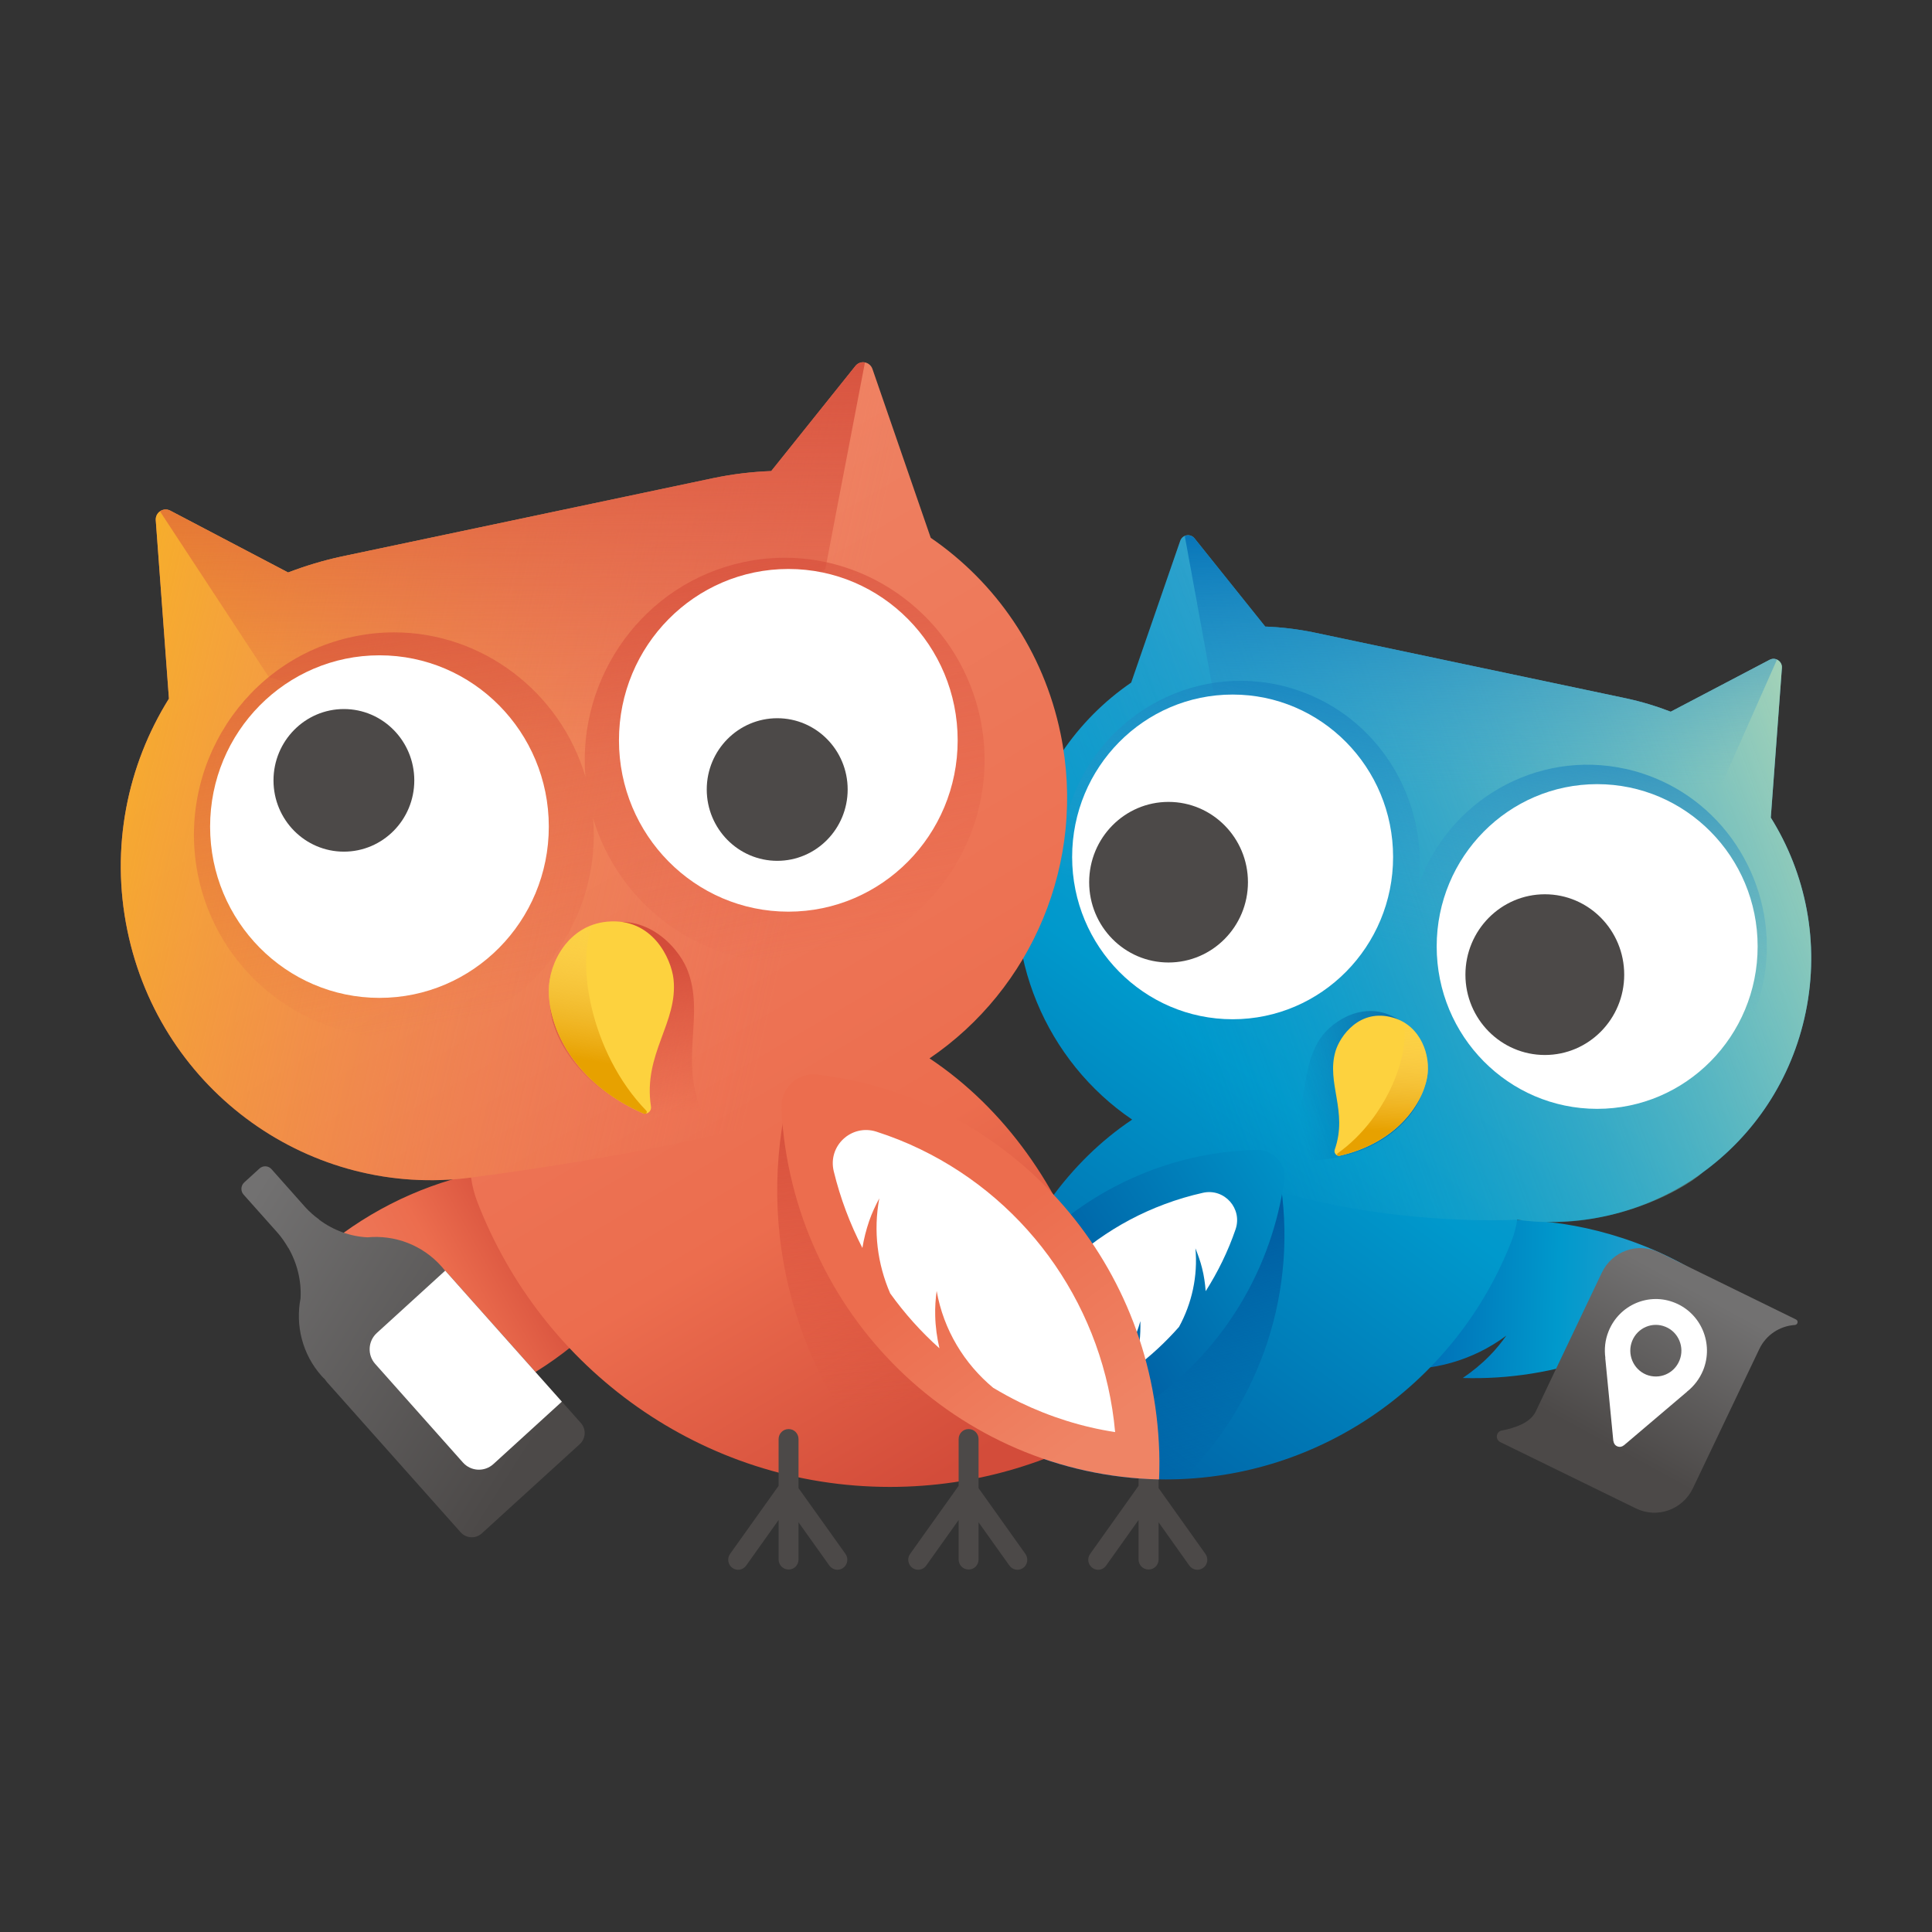 <svg width="16" height="16" viewBox="0 0 16 16" fill="none" xmlns="http://www.w3.org/2000/svg">
<rect x="0" y="0" width="16" height="16" fill="#333333" stroke="none"/>
<path d="M9.983 12.869L9.595 12.324V11.918C9.595 11.872 9.558 11.835 9.513 11.835H9.511C9.466 11.835 9.429 11.872 9.429 11.918V12.305L9.028 12.869C9.001 12.907 9.01 12.96 9.049 12.986C9.085 13.011 9.135 13.002 9.16 12.966L9.429 12.588V12.915C9.429 12.961 9.466 12.998 9.511 12.998H9.513C9.558 12.998 9.595 12.961 9.595 12.915V12.607L9.85 12.966C9.876 13.002 9.925 13.011 9.962 12.986C10.001 12.96 10.01 12.907 9.983 12.869Z" fill="#4C4948"/>
<path d="M13.429 10.251C12.402 9.916 11.283 10.154 10.479 10.871C10.722 11.041 10.987 11.173 11.271 11.266H11.272C11.357 11.294 11.444 11.316 11.531 11.336C11.86 11.359 12.196 11.269 12.475 11.061C12.432 11.12 12.387 11.177 12.335 11.229C12.266 11.299 12.192 11.359 12.114 11.412C12.879 11.435 13.634 11.169 14.221 10.645C13.978 10.475 13.713 10.343 13.429 10.251Z" fill="url(#paint0_linear)"/>
<path d="M14.864 10.973C14.889 10.971 14.896 10.938 14.873 10.927L13.738 10.371C13.562 10.286 13.351 10.361 13.266 10.539L12.718 11.69C12.674 11.783 12.546 11.826 12.437 11.847C12.389 11.856 12.381 11.921 12.425 11.943L13.548 12.492C13.724 12.578 13.935 12.503 14.02 12.325L14.569 11.174C14.626 11.053 14.741 10.981 14.864 10.973Z" fill="url(#paint1_linear)"/>
<path d="M14.105 11.347C14.193 11.128 14.089 10.879 13.873 10.79C13.656 10.7 13.41 10.806 13.322 11.024C13.292 11.097 13.285 11.173 13.295 11.246L13.294 11.246L13.361 11.935L13.362 11.935C13.364 11.954 13.376 11.971 13.394 11.978C13.413 11.986 13.433 11.982 13.447 11.97L13.448 11.97L13.972 11.525L13.971 11.525C14.028 11.48 14.075 11.42 14.105 11.347ZM13.633 11.384C13.525 11.339 13.473 11.214 13.517 11.105C13.561 10.996 13.684 10.943 13.793 10.988C13.901 11.032 13.953 11.157 13.909 11.266C13.865 11.376 13.742 11.428 13.633 11.384Z" fill="white"/>
<path d="M8.268 10.793C8.465 10.176 8.852 9.622 9.376 9.272C8.669 8.792 8.281 7.91 8.466 7.014C8.585 6.436 8.92 5.96 9.368 5.653L9.774 4.479C9.792 4.427 9.858 4.416 9.892 4.458L10.478 5.189C10.611 5.194 10.746 5.21 10.882 5.238L13.465 5.783C13.594 5.81 13.717 5.848 13.836 5.894L14.656 5.464C14.704 5.439 14.761 5.477 14.757 5.531L14.665 6.771C14.954 7.233 15.073 7.805 14.954 8.383C14.722 9.508 13.673 10.248 12.565 10.101C12.556 10.158 12.542 10.216 12.52 10.272C12.072 11.431 10.956 12.252 9.652 12.252C8.848 12.252 8.117 11.939 7.568 11.456C7.87 11.336 8.196 11.02 8.268 10.793Z" fill="url(#paint2_linear)"/>
<path d="M14.954 8.383C15.073 7.805 14.954 7.234 14.665 6.771L14.757 5.531C14.761 5.477 14.704 5.439 14.656 5.464L13.836 5.894C13.717 5.848 13.594 5.811 13.465 5.783L10.882 5.238C10.746 5.21 10.611 5.194 10.478 5.189L9.892 4.458C9.858 4.416 9.792 4.428 9.774 4.479L9.368 5.654C8.92 5.96 8.585 6.436 8.466 7.014C8.281 7.91 8.668 8.792 9.376 9.273C10.585 10.219 12.565 10.101 12.565 10.101C13.28 10.207 13.915 9.876 14.107 9.705C14.528 9.397 14.84 8.937 14.954 8.383Z" fill="url(#paint3_linear)"/>
<path d="M14.716 5.463C14.698 5.454 14.676 5.453 14.656 5.464L13.836 5.894C13.717 5.848 13.594 5.81 13.465 5.783L10.882 5.238C10.746 5.209 10.611 5.194 10.478 5.189L9.892 4.458C9.871 4.432 9.838 4.429 9.812 4.44L10.074 5.873L11.596 7.839L14.058 6.947L14.716 5.463Z" fill="url(#paint4_linear)"/>
<path d="M14.598 8.158C14.748 7.466 14.393 6.754 13.755 6.465C13.662 6.423 13.565 6.39 13.464 6.368C12.725 6.204 11.992 6.631 11.746 7.336C11.83 6.685 11.481 6.041 10.882 5.77C10.789 5.728 10.691 5.695 10.591 5.673C9.79 5.496 8.997 6.01 8.821 6.82C8.672 7.512 9.026 8.224 9.664 8.514C9.757 8.556 9.855 8.588 9.955 8.611C10.694 8.774 11.427 8.347 11.673 7.643C11.59 8.293 11.939 8.937 12.537 9.208C12.63 9.251 12.728 9.283 12.829 9.305C13.629 9.483 14.423 8.968 14.598 8.158Z" fill="url(#paint5_linear)"/>
<path d="M10.595 9.738C10.595 9.738 10.595 9.737 10.595 9.736C10.57 9.594 10.424 9.507 10.29 9.555C9.246 9.93 8.523 10.896 8.435 12C8.808 12.159 9.219 12.252 9.652 12.252C9.702 12.252 9.751 12.248 9.801 12.246C10.433 11.614 10.76 10.691 10.595 9.738Z" fill="url(#paint6_linear)"/>
<path d="M10.412 9.523C10.548 9.52 10.656 9.644 10.636 9.781C10.636 9.781 10.636 9.782 10.635 9.783C10.427 11.202 9.173 12.201 7.782 12.1C7.786 12.016 7.794 11.931 7.807 11.846C8.002 10.512 9.123 9.549 10.412 9.523Z" fill="url(#paint7_linear)"/>
<path d="M9.646 9.972C9.75 9.933 9.856 9.902 9.963 9.878C10.14 9.839 10.292 10.009 10.232 10.182C10.17 10.363 10.086 10.534 9.985 10.693C9.98 10.629 9.971 10.565 9.955 10.502C9.941 10.445 9.921 10.391 9.9 10.338C9.921 10.57 9.87 10.795 9.764 10.989C9.651 11.117 9.525 11.234 9.387 11.336C9.411 11.265 9.428 11.191 9.437 11.114C9.444 11.056 9.445 10.998 9.444 10.941C9.371 11.207 9.205 11.428 8.99 11.575C8.927 11.604 8.863 11.633 8.796 11.657C8.796 11.657 8.796 11.657 8.796 11.657C8.576 11.739 8.349 11.787 8.117 11.801C8.271 10.964 8.85 10.268 9.646 9.972Z" fill="white"/>
<path d="M10.208 8.441C10.942 8.441 11.537 7.839 11.537 7.097C11.537 6.354 10.942 5.752 10.208 5.752C9.474 5.752 8.879 6.354 8.879 7.097C8.879 7.839 9.474 8.441 10.208 8.441Z" fill="white"/>
<path d="M9.677 7.971C10.04 7.971 10.335 7.673 10.335 7.306C10.335 6.939 10.04 6.641 9.677 6.641C9.314 6.641 9.02 6.939 9.02 7.306C9.02 7.673 9.314 7.971 9.677 7.971Z" fill="#4C4948"/>
<path d="M13.227 9.183C13.961 9.183 14.556 8.581 14.556 7.838C14.556 7.096 13.961 6.494 13.227 6.494C12.493 6.494 11.898 7.096 11.898 7.838C11.898 8.581 12.493 9.183 13.227 9.183Z" fill="white"/>
<path d="M12.794 8.737C13.157 8.737 13.451 8.439 13.451 8.072C13.451 7.704 13.157 7.406 12.794 7.406C12.431 7.406 12.136 7.704 12.136 8.072C12.136 8.439 12.431 8.737 12.794 8.737Z" fill="#4C4948"/>
<path d="M5.554 10.114C5.619 9.978 5.545 9.812 5.401 9.769C5.401 9.769 5.4 9.769 5.399 9.769C4.397 9.474 3.367 9.738 2.631 10.38L3.235 11.784C4.222 11.665 5.108 11.046 5.554 10.114Z" fill="url(#paint8_linear)"/>
<path d="M3.658 10.49C3.497 10.308 3.267 10.226 3.043 10.247C2.902 10.24 2.762 10.19 2.643 10.101L2.644 10.1C2.602 10.07 2.563 10.036 2.527 9.996L2.248 9.682C2.222 9.653 2.178 9.651 2.149 9.677L2.023 9.792C1.994 9.818 1.991 9.864 2.017 9.893L2.296 10.206C2.332 10.246 2.361 10.29 2.387 10.334L2.388 10.334C2.462 10.463 2.497 10.609 2.489 10.752C2.446 10.975 2.502 11.214 2.664 11.396C2.672 11.405 2.681 11.414 2.69 11.422C2.696 11.43 2.701 11.438 2.707 11.445L3.815 12.69C3.861 12.741 3.939 12.745 3.99 12.699L4.801 11.96C4.852 11.914 4.856 11.835 4.81 11.784L3.702 10.539C3.696 10.532 3.688 10.526 3.682 10.519C3.674 10.509 3.666 10.499 3.658 10.49Z" fill="url(#paint9_linear)"/>
<path d="M4.653 11.608L4.087 12.124C4.013 12.192 3.899 12.186 3.833 12.111L3.107 11.295C3.041 11.221 3.047 11.106 3.121 11.039L3.687 10.523L4.653 11.608Z" fill="white"/>
<path d="M8.956 11.237L9.188 10.856C9.107 10.761 9.046 10.665 9.018 10.577C8.784 9.841 8.323 9.181 7.698 8.765C8.541 8.193 9.003 7.142 8.783 6.075C8.641 5.387 8.242 4.82 7.708 4.454L7.225 3.055C7.203 2.994 7.124 2.98 7.084 3.031L6.387 3.901C6.227 3.907 6.066 3.926 5.905 3.96L2.828 4.609C2.675 4.642 2.528 4.687 2.386 4.741L1.41 4.229C1.353 4.199 1.285 4.244 1.29 4.309L1.399 5.786C1.055 6.337 0.913 7.018 1.055 7.706C1.331 9.046 2.581 9.927 3.901 9.752C3.911 9.821 3.928 9.889 3.954 9.956C4.488 11.336 5.816 12.314 7.37 12.314C8.092 12.314 8.766 12.102 9.334 11.738L8.956 11.237Z" fill="url(#paint10_linear)"/>
<path d="M8.783 6.075C8.641 5.387 8.242 4.82 7.708 4.455L7.225 3.056C7.203 2.994 7.124 2.981 7.084 3.031L6.387 3.901C6.227 3.908 6.066 3.926 5.905 3.96L2.828 4.609C2.675 4.642 2.528 4.687 2.386 4.741L1.41 4.229C1.353 4.199 1.285 4.244 1.29 4.309L1.399 5.786C1.055 6.337 0.913 7.018 1.055 7.706C1.331 9.046 2.581 9.927 3.901 9.752C5.112 9.594 7.019 9.255 7.698 8.765C8.541 8.193 9.003 7.143 8.783 6.075Z" fill="url(#paint11_linear)"/>
<path d="M4.848 6.431L6.835 4.712L7.163 3.002C7.135 2.996 7.105 3.005 7.084 3.031L6.387 3.901C6.227 3.908 6.066 3.926 5.905 3.96L2.828 4.609C2.675 4.641 2.528 4.687 2.386 4.741L1.41 4.229C1.38 4.214 1.349 4.218 1.325 4.235L2.226 5.607L4.848 6.431Z" fill="url(#paint12_linear)"/>
<path d="M8.119 5.953C7.959 5.18 7.278 4.619 6.499 4.619C6.386 4.619 6.271 4.631 6.159 4.655C5.334 4.829 4.781 5.601 4.848 6.431C4.64 5.731 3.995 5.237 3.264 5.237C3.151 5.237 3.036 5.249 2.924 5.273C2.031 5.461 1.455 6.35 1.641 7.255C1.801 8.028 2.482 8.589 3.261 8.589C3.374 8.589 3.488 8.577 3.601 8.553C4.426 8.379 4.979 7.607 4.912 6.777C5.12 7.477 5.765 7.971 6.496 7.971C6.609 7.971 6.724 7.959 6.836 7.935C7.729 7.747 8.305 6.858 8.119 5.953Z" fill="url(#paint13_linear)"/>
<path d="M3.143 8.264C3.917 8.264 4.545 7.629 4.545 6.846C4.545 6.062 3.917 5.427 3.143 5.427C2.368 5.427 1.74 6.062 1.74 6.846C1.74 7.629 2.368 8.264 3.143 8.264Z" fill="white"/>
<path d="M2.848 7.053C3.17 7.053 3.431 6.789 3.431 6.463C3.431 6.137 3.17 5.872 2.848 5.872C2.526 5.872 2.265 6.137 2.265 6.463C2.265 6.789 2.526 7.053 2.848 7.053Z" fill="#4C4948"/>
<path d="M8.996 11.927C8.937 10.607 8.124 9.48 6.896 8.977C6.738 8.912 6.554 8.95 6.517 9.119C6.517 9.12 6.517 9.121 6.516 9.122C6.255 10.322 6.653 11.513 7.464 12.311C8.014 12.296 8.533 12.16 8.996 11.927Z" fill="url(#paint14_linear)"/>
<path d="M7.002 12.869L6.613 12.324V11.918C6.613 11.872 6.577 11.835 6.532 11.835H6.53C6.485 11.835 6.448 11.872 6.448 11.918V12.305L6.046 12.869C6.019 12.907 6.029 12.96 6.067 12.986C6.104 13.011 6.153 13.002 6.179 12.966L6.448 12.588V12.915C6.448 12.961 6.485 12.998 6.53 12.998H6.532C6.577 12.998 6.613 12.961 6.613 12.915V12.607L6.869 12.966C6.895 13.002 6.944 13.011 6.981 12.986C7.019 12.96 7.029 12.907 7.002 12.869Z" fill="#4C4948"/>
<path d="M8.492 12.869L8.104 12.324V11.918C8.104 11.872 8.068 11.835 8.022 11.835H8.021C7.975 11.835 7.939 11.872 7.939 11.918V12.305L7.537 12.869C7.51 12.907 7.52 12.96 7.558 12.986C7.595 13.011 7.644 13.002 7.67 12.966L7.939 12.588V12.915C7.939 12.961 7.975 12.998 8.021 12.998H8.022C8.068 12.998 8.104 12.961 8.104 12.915V12.607L8.36 12.966C8.386 13.002 8.435 13.011 8.472 12.986C8.51 12.96 8.519 12.907 8.492 12.869Z" fill="#4C4948"/>
<path d="M4.581 8.472C4.683 8.818 5.066 9.242 5.761 9.327C5.81 9.333 5.846 9.282 5.825 9.237C5.614 8.781 5.847 8.404 5.688 8.021C5.613 7.842 5.329 7.514 4.924 7.681C4.586 7.821 4.503 8.211 4.581 8.472Z" fill="url(#paint15_linear)"/>
<path d="M6.529 7.55C7.303 7.55 7.931 6.915 7.931 6.131C7.931 5.347 7.303 4.712 6.529 4.712C5.754 4.712 5.126 5.347 5.126 6.131C5.126 6.915 5.754 7.55 6.529 7.55Z" fill="white"/>
<path d="M6.437 7.129C6.759 7.129 7.02 6.864 7.02 6.538C7.02 6.212 6.759 5.948 6.437 5.948C6.115 5.948 5.853 6.212 5.853 6.538C5.853 6.864 6.115 7.129 6.437 7.129Z" fill="#4C4948"/>
<path d="M6.764 8.899C6.603 8.88 6.462 9.016 6.471 9.18C6.471 9.181 6.471 9.182 6.471 9.183C6.561 10.889 7.938 12.215 9.599 12.252C9.603 12.152 9.603 12.051 9.597 11.948C9.512 10.345 8.29 9.076 6.764 8.899Z" fill="url(#paint16_linear)"/>
<path d="M7.623 9.518C7.504 9.46 7.382 9.412 7.258 9.372C7.052 9.306 6.853 9.489 6.905 9.701C6.959 9.923 7.039 10.135 7.142 10.335C7.154 10.26 7.173 10.186 7.198 10.112C7.221 10.046 7.25 9.984 7.282 9.924C7.231 10.196 7.267 10.469 7.372 10.711C7.491 10.877 7.627 11.029 7.78 11.166C7.76 11.079 7.747 10.989 7.745 10.896C7.743 10.826 7.748 10.758 7.757 10.691C7.814 11.014 7.986 11.294 8.225 11.493C8.297 11.536 8.37 11.576 8.445 11.613C8.445 11.613 8.445 11.613 8.445 11.613C8.698 11.735 8.962 11.818 9.235 11.86C9.144 10.849 8.534 9.959 7.623 9.518Z" fill="white"/>
<path d="M4.545 8.203C4.544 8.519 4.76 8.972 5.324 9.219C5.359 9.234 5.397 9.203 5.391 9.164C5.324 8.726 5.616 8.471 5.578 8.11C5.56 7.942 5.405 7.597 5.027 7.633C4.711 7.663 4.546 7.966 4.545 8.203Z" fill="#FDD23E"/>
<path d="M4.913 7.657C4.671 7.74 4.546 7.997 4.545 8.203C4.544 8.521 4.763 8.978 5.335 9.224C5.351 9.23 5.364 9.21 5.352 9.198C4.884 8.715 4.767 7.947 4.913 7.657Z" fill="url(#paint17_linear)"/>
<path d="M11.733 9.15C11.588 9.404 11.208 9.665 10.645 9.601C10.605 9.596 10.586 9.549 10.611 9.518C10.862 9.198 10.748 8.857 10.944 8.586C11.036 8.458 11.32 8.254 11.609 8.462C11.849 8.636 11.842 8.959 11.733 9.15Z" fill="url(#paint18_linear)"/>
<path d="M11.819 8.922C11.776 9.158 11.552 9.466 11.097 9.571C11.068 9.577 11.044 9.548 11.054 9.52C11.165 9.202 10.982 8.971 11.06 8.706C11.096 8.583 11.259 8.347 11.537 8.428C11.769 8.494 11.851 8.745 11.819 8.922Z" fill="#FDD23E"/>
<path d="M11.619 8.462C11.788 8.558 11.847 8.767 11.819 8.922C11.775 9.159 11.549 9.47 11.087 9.573C11.075 9.576 11.068 9.558 11.078 9.551C11.495 9.256 11.688 8.699 11.619 8.462Z" fill="url(#paint19_linear)"/>
<defs>
<linearGradient id="paint0_linear" x1="11.492" y1="10.736" x2="14.162" y2="10.802" gradientUnits="userSpaceOnUse">
<stop offset="0.105" stop-color="#006EB6"/>
<stop offset="0.528" stop-color="#0099CC"/>
<stop offset="1" stop-color="#3DA1CD"/>
</linearGradient>
<linearGradient id="paint1_linear" x1="13.34" y1="11.985" x2="14.046" y2="10.691" gradientUnits="userSpaceOnUse">
<stop stop-color="#4C4948"/>
<stop offset="1" stop-color="#727171"/>
</linearGradient>
<linearGradient id="paint2_linear" x1="8.307" y1="12.23" x2="13.244" y2="5.529" gradientUnits="userSpaceOnUse">
<stop stop-color="#005AA0"/>
<stop offset="0.469" stop-color="#0099CC"/>
<stop offset="1" stop-color="#3DA1CD"/>
</linearGradient>
<linearGradient id="paint3_linear" x1="15.945" y1="5.642" x2="9.126" y2="8.106" gradientUnits="userSpaceOnUse">
<stop stop-color="#D7E7AF"/>
<stop offset="0.952" stop-color="#0099CC" stop-opacity="0"/>
</linearGradient>
<linearGradient id="paint4_linear" x1="12.237" y1="3.912" x2="12.307" y2="6.548" gradientUnits="userSpaceOnUse">
<stop offset="0.105" stop-color="#006EB6"/>
<stop offset="1" stop-color="#3DA1CD" stop-opacity="0"/>
</linearGradient>
<linearGradient id="paint5_linear" x1="12.286" y1="4.561" x2="11.628" y2="7.828" gradientUnits="userSpaceOnUse">
<stop offset="0.105" stop-color="#006EB6"/>
<stop offset="1" stop-color="#3DA1CD" stop-opacity="0"/>
</linearGradient>
<linearGradient id="paint6_linear" x1="9.37" y1="10.251" x2="9.855" y2="12.267" gradientUnits="userSpaceOnUse">
<stop stop-color="#005AA0"/>
<stop offset="1" stop-color="#005AA0" stop-opacity="0"/>
</linearGradient>
<linearGradient id="paint7_linear" x1="8.803" y1="11.085" x2="11.847" y2="9.163" gradientUnits="userSpaceOnUse">
<stop stop-color="#005AA0"/>
<stop offset="0.739" stop-color="#0099CC"/>
<stop offset="1" stop-color="#3DA1CD"/>
</linearGradient>
<linearGradient id="paint8_linear" x1="4.877" y1="10.084" x2="2.649" y2="11.31" gradientUnits="userSpaceOnUse">
<stop offset="0.146" stop-color="#D34C3A"/>
<stop offset="0.5" stop-color="#EC6D4E"/>
<stop offset="1" stop-color="#EF8465"/>
</linearGradient>
<linearGradient id="paint9_linear" x1="4.388" y1="12.001" x2="1.802" y2="10.359" gradientUnits="userSpaceOnUse">
<stop stop-color="#4C4948"/>
<stop offset="1" stop-color="#727171"/>
</linearGradient>
<linearGradient id="paint10_linear" x1="7.95" y1="12.123" x2="3.486" y2="4.56" gradientUnits="userSpaceOnUse">
<stop stop-color="#D34C3A"/>
<stop offset="0.287" stop-color="#EC6D4E"/>
<stop offset="1" stop-color="#EF8465"/>
</linearGradient>
<linearGradient id="paint11_linear" x1="-0.113" y1="5.153" x2="6.772" y2="6.71" gradientUnits="userSpaceOnUse">
<stop offset="0.003" stop-color="#FABF13"/>
<stop offset="1" stop-color="#EF8465" stop-opacity="0"/>
</linearGradient>
<linearGradient id="paint12_linear" x1="4.256" y1="6.254" x2="4.238" y2="2.505" gradientUnits="userSpaceOnUse">
<stop stop-color="#DB4F3C" stop-opacity="0"/>
<stop offset="1" stop-color="#D34C3A"/>
</linearGradient>
<linearGradient id="paint13_linear" x1="5.169" y1="8.191" x2="4.208" y2="3.034" gradientUnits="userSpaceOnUse">
<stop stop-color="#DB4F3C" stop-opacity="0"/>
<stop offset="1" stop-color="#D34C3A"/>
</linearGradient>
<linearGradient id="paint14_linear" x1="7.78" y1="11.594" x2="7.501" y2="8.832" gradientUnits="userSpaceOnUse">
<stop stop-color="#DB4F3C" stop-opacity="0"/>
<stop offset="1" stop-color="#D34C3A"/>
</linearGradient>
<linearGradient id="paint15_linear" x1="5.276" y1="9.265" x2="5.094" y2="7.905" gradientUnits="userSpaceOnUse">
<stop stop-color="#DB4F3C" stop-opacity="0"/>
<stop offset="1" stop-color="#D34C3A"/>
</linearGradient>
<linearGradient id="paint16_linear" x1="6.878" y1="8.94" x2="9.033" y2="11.898" gradientUnits="userSpaceOnUse">
<stop offset="0.484" stop-color="#EC6D4E"/>
<stop offset="1" stop-color="#EF8465"/>
</linearGradient>
<linearGradient id="paint17_linear" x1="5.126" y1="7.572" x2="4.93" y2="8.793" gradientUnits="userSpaceOnUse">
<stop stop-color="#FCD475" stop-opacity="0"/>
<stop offset="1" stop-color="#E7A100"/>
</linearGradient>
<linearGradient id="paint18_linear" x1="12.118" y1="8.806" x2="10.737" y2="9.058" gradientUnits="userSpaceOnUse">
<stop stop-color="#005AA0"/>
<stop offset="1" stop-color="#005AA0" stop-opacity="0"/>
</linearGradient>
<linearGradient id="paint19_linear" x1="11.495" y1="8.424" x2="11.469" y2="9.364" gradientUnits="userSpaceOnUse">
<stop stop-color="#FCD475" stop-opacity="0"/>
<stop offset="1" stop-color="#E7A100"/>
</linearGradient>
</defs>
</svg>
